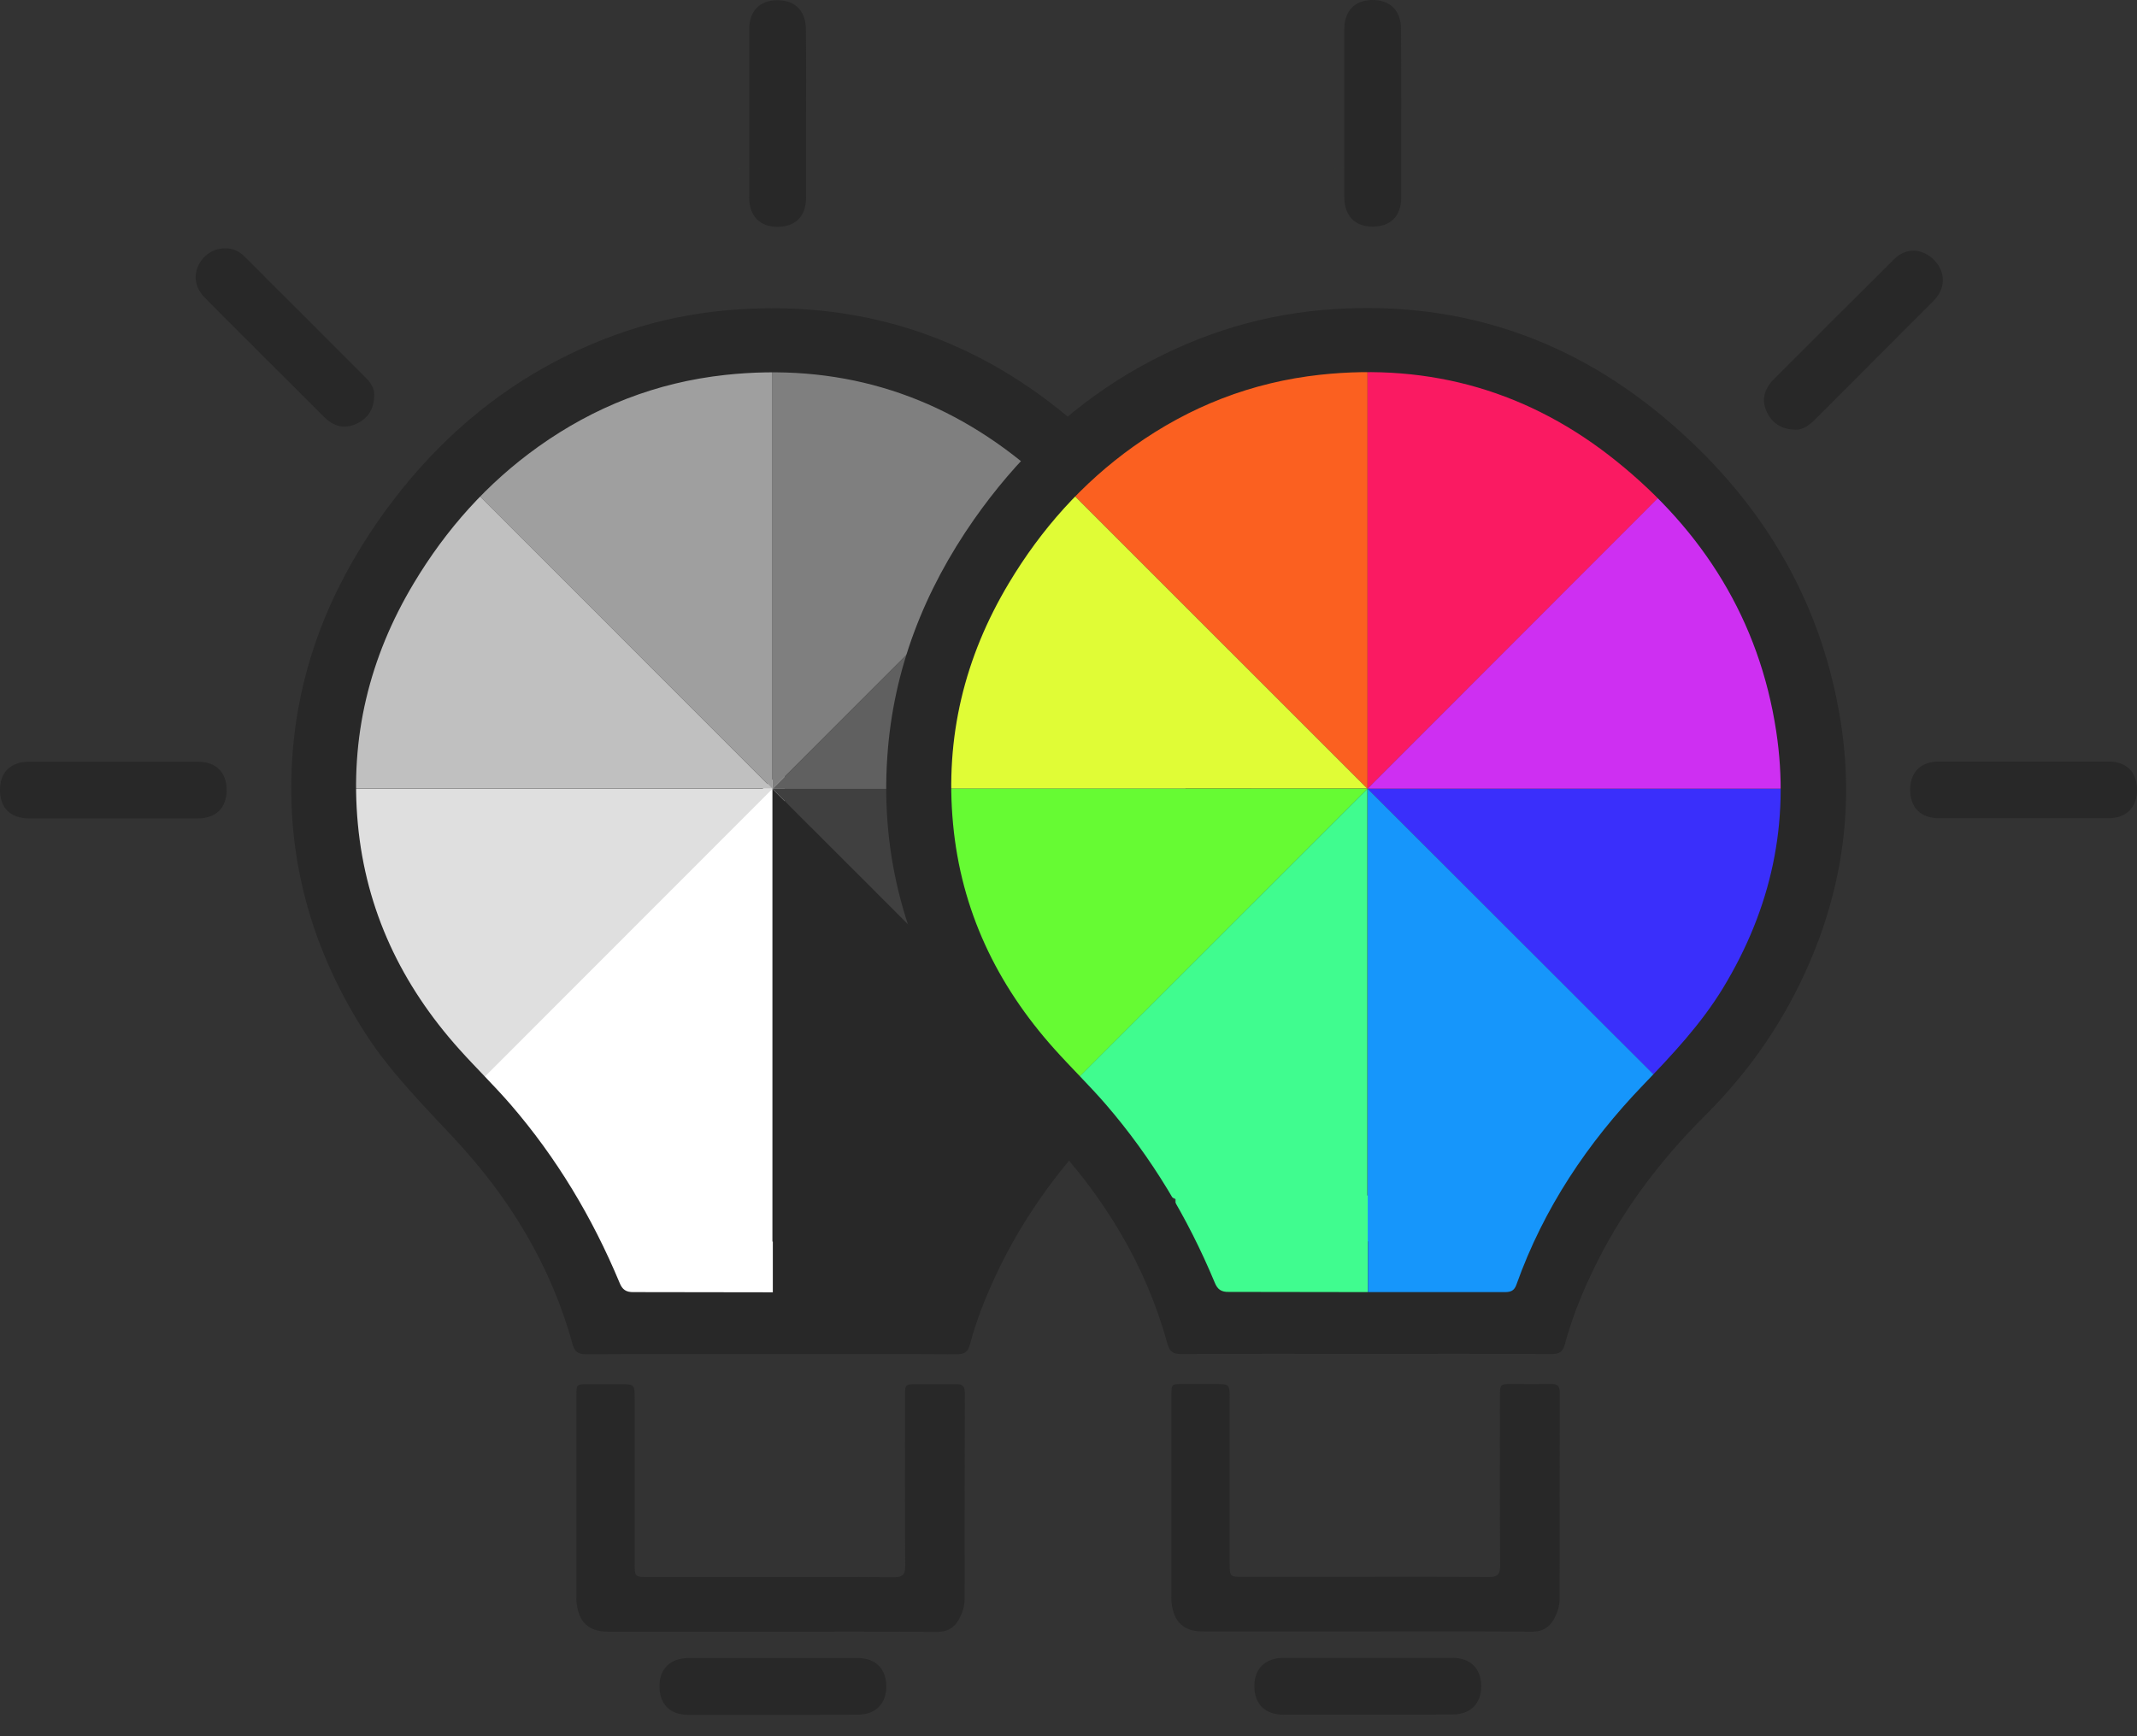 <svg width="64" height="52" viewBox="0 0 64 52" fill="none" xmlns="http://www.w3.org/2000/svg">
<rect x="0" y="0" width="64" height="52" fill="#333333" stroke="none"/>
<g clip-path="url(#clip0_6369_13661)">
<path d="M23.5 23L14 32C20.5 42 18 38.5 23.5 39V23Z" fill="white"/>
<path d="M22.172 5.055C22.154 5.061 22.137 5.061 22.119 5.067C22.137 5.067 22.154 5.061 22.172 5.055Z" fill="#12A71E"/>
<path d="M22.443 5.002C22.408 5.008 22.372 5.014 22.331 5.026C22.366 5.014 22.408 5.008 22.443 5.002Z" fill="#12A71E"/>
<path d="M26.35 12.904C26.344 12.904 26.344 12.904 26.338 12.898C26.338 12.898 26.344 12.904 26.35 12.904Z" fill="#0043FF"/>
<path d="M23.074 48.869C21.453 48.869 19.833 48.869 18.219 48.869C17.635 48.869 17.335 48.592 17.27 48.009C17.258 47.92 17.264 47.838 17.264 47.749C17.264 45.764 17.264 43.784 17.264 41.798C17.264 41.457 17.264 41.457 17.612 41.457C17.924 41.457 18.236 41.457 18.549 41.457C19.008 41.457 19.008 41.457 19.008 41.904C19.008 43.436 19.008 44.968 19.008 46.5C19.008 46.606 19.008 46.706 19.008 46.812C19.008 47.231 19.008 47.231 19.415 47.231C20.405 47.231 21.389 47.231 22.378 47.231C23.84 47.231 25.307 47.225 26.768 47.237C27.027 47.237 27.11 47.166 27.11 46.901C27.098 45.21 27.104 43.525 27.104 41.834C27.104 41.457 27.104 41.457 27.475 41.457C27.864 41.457 28.253 41.462 28.642 41.457C28.836 41.451 28.895 41.527 28.895 41.716C28.889 43.778 28.889 45.84 28.889 47.897C28.889 48.109 28.824 48.303 28.724 48.492C28.583 48.745 28.383 48.875 28.076 48.875C26.397 48.863 24.735 48.869 23.074 48.869Z" fill="#282828"/>
<path d="M23.144 51.361C22.308 51.361 21.465 51.361 20.628 51.361C20.069 51.361 19.75 51.049 19.75 50.501C19.75 49.977 20.075 49.664 20.622 49.658C22.308 49.658 23.993 49.658 25.678 49.658C26.22 49.658 26.538 49.977 26.544 50.501C26.544 51.031 26.226 51.349 25.69 51.355C24.835 51.361 23.987 51.361 23.144 51.361Z" fill="#282828"/>
<path d="M23.133 23.627L13.546 14.035C10.895 16.686 9.563 20.151 9.54 23.621H23.133V23.627Z" fill="#C0C0C0"/>
<path d="M23.133 23.627V10.064C19.385 10.064 15.991 11.572 13.517 14.011L23.133 23.627Z" fill="#9F9F9F"/>
<path d="M23.133 23.627H9.575C9.575 27.375 11.084 30.768 13.523 33.243L23.133 23.627Z" fill="#DFDFDF"/>
<path d="M23.133 23.627L32.719 33.214C35.371 30.562 36.702 27.098 36.726 23.627H23.133Z" fill="#404040"/>
<path d="M23.133 23.627V37.185C26.88 37.185 30.274 35.676 32.749 33.237L23.133 23.627Z" fill="#282828"/>
<path d="M23.133 23.627L32.719 14.041C30.068 11.389 26.603 10.058 23.133 10.034V23.627Z" fill="#7F7F7F"/>
<path d="M23.133 23.627H36.691C36.691 19.88 35.182 16.486 32.743 14.011L23.133 23.627Z" fill="#606060"/>
<path d="M28.901 35.812H23.145V39.394H28.901V35.812Z" fill="#282828"/>
<path d="M23.091 40.555C21.247 40.555 19.402 40.549 17.558 40.561C17.317 40.561 17.21 40.49 17.146 40.255C16.498 37.892 15.254 35.865 13.593 34.086C12.662 33.084 11.696 32.118 10.947 30.957C9.321 28.429 8.549 25.672 8.755 22.667C8.932 20.057 9.857 17.7 11.354 15.561C12.603 13.782 14.129 12.291 16.003 11.177C17.788 10.123 19.709 9.474 21.777 9.292C25.607 8.956 29.024 10.022 31.964 12.468C34.828 14.848 36.707 17.865 37.303 21.589C37.703 24.081 37.379 26.509 36.377 28.83C35.635 30.556 34.592 32.077 33.266 33.396C31.846 34.81 30.668 36.384 29.82 38.204C29.507 38.87 29.236 39.559 29.048 40.266C28.983 40.502 28.877 40.561 28.647 40.561C26.797 40.549 24.941 40.555 23.091 40.555ZM23.091 38.705C24.476 38.705 25.86 38.705 27.245 38.705C27.422 38.705 27.528 38.664 27.592 38.475C28.405 36.195 29.719 34.233 31.393 32.495C32.265 31.587 33.119 30.68 33.779 29.596C35.223 27.215 35.788 24.652 35.37 21.901C34.863 18.578 33.184 15.909 30.591 13.823C28.005 11.737 25.029 10.871 21.712 11.23C19.662 11.454 17.806 12.179 16.126 13.375C14.589 14.471 13.357 15.856 12.391 17.47C11.059 19.691 10.476 22.089 10.717 24.676C10.959 27.268 12.025 29.496 13.752 31.422C14.253 31.982 14.795 32.507 15.29 33.078C16.669 34.675 17.741 36.466 18.554 38.416C18.636 38.623 18.748 38.705 18.978 38.699C20.357 38.699 21.724 38.705 23.091 38.705Z" fill="#282828"/>
<path d="M11.207 11.819C11.207 12.279 11.001 12.544 10.665 12.697C10.311 12.857 9.987 12.768 9.716 12.497C8.962 11.743 8.208 10.995 7.453 10.24C7.006 9.793 6.558 9.351 6.116 8.897C5.845 8.62 5.792 8.249 5.945 7.943C6.116 7.595 6.458 7.406 6.835 7.442C7.047 7.459 7.212 7.565 7.353 7.713C8.549 8.903 9.74 10.099 10.936 11.295C11.101 11.448 11.213 11.637 11.207 11.819Z" fill="#282828"/>
<path d="M24.14 3.423C24.14 4.254 24.14 5.085 24.14 5.916C24.14 6.475 23.828 6.794 23.28 6.794C22.756 6.794 22.443 6.47 22.438 5.927C22.438 4.242 22.438 2.557 22.438 0.872C22.438 0.33 22.756 0.006 23.28 0.006C23.81 0.006 24.128 0.324 24.134 0.86C24.146 1.715 24.14 2.569 24.14 3.423Z" fill="#282828"/>
<path d="M3.388 24.511C2.551 24.511 1.709 24.511 0.872 24.511C0.312 24.511 -0.006 24.193 8.04087e-05 23.651C8.04087e-05 23.126 0.324 22.814 0.872 22.814C2.557 22.814 4.242 22.814 5.928 22.814C6.47 22.814 6.788 23.132 6.788 23.663C6.788 24.193 6.47 24.511 5.928 24.511C5.079 24.511 4.231 24.511 3.388 24.511Z" fill="#282828"/>
<path d="M39.996 5.05C39.978 5.055 39.961 5.055 39.943 5.061C39.961 5.061 39.978 5.055 39.996 5.05Z" fill="#12A71E"/>
<path d="M40.267 4.996C40.231 5.002 40.196 5.008 40.155 5.02C40.19 5.008 40.231 5.002 40.267 4.996Z" fill="#12A71E"/>
<path d="M44.173 12.898C44.167 12.898 44.167 12.898 44.162 12.892C44.162 12.892 44.167 12.898 44.173 12.898Z" fill="#0043FF"/>
<path d="M40.891 48.863C39.271 48.863 37.651 48.863 36.036 48.863C35.453 48.863 35.152 48.586 35.087 48.003C35.076 47.914 35.082 47.832 35.082 47.743C35.082 45.758 35.082 43.778 35.082 41.792C35.082 41.451 35.082 41.451 35.429 41.451C35.742 41.451 36.054 41.451 36.366 41.451C36.826 41.451 36.826 41.451 36.826 41.898C36.826 43.431 36.826 44.962 36.826 46.494C36.826 46.6 36.826 46.701 36.826 46.807C36.826 47.225 36.826 47.225 37.232 47.225C38.222 47.225 39.206 47.225 40.196 47.225C41.657 47.225 43.124 47.219 44.586 47.231C44.845 47.231 44.927 47.16 44.927 46.895C44.915 45.204 44.921 43.519 44.921 41.828C44.921 41.451 44.921 41.451 45.292 41.451C45.681 41.451 46.07 41.457 46.459 41.451C46.654 41.445 46.712 41.522 46.712 41.71C46.707 43.772 46.707 45.834 46.707 47.891C46.707 48.103 46.642 48.297 46.542 48.486C46.4 48.739 46.2 48.869 45.894 48.869C44.22 48.857 42.559 48.863 40.891 48.863Z" fill="#282828"/>
<path d="M40.962 51.355C40.125 51.355 39.282 51.355 38.446 51.355C37.886 51.355 37.568 51.043 37.568 50.495C37.568 49.971 37.892 49.658 38.44 49.653C40.125 49.653 41.81 49.653 43.495 49.653C44.037 49.653 44.355 49.971 44.361 50.495C44.361 51.025 44.043 51.344 43.507 51.349C42.659 51.355 41.81 51.355 40.962 51.355Z" fill="#282828"/>
<path d="M40.956 23.621L31.364 14.029C28.713 16.68 27.381 20.145 27.357 23.616H40.956V23.621Z" fill="#E0FC36"/>
<path d="M40.956 23.621V10.058C37.209 10.058 33.815 11.566 31.34 14.005L40.956 23.621Z" fill="#FB6020"/>
<path d="M40.956 23.621H27.393C27.393 27.369 28.901 30.762 31.34 33.237L40.956 23.621Z" fill="#66FB33"/>
<path d="M40.956 23.621L50.542 33.208C53.194 30.556 54.526 27.092 54.549 23.621H40.956Z" fill="#3A2FFB"/>
<path d="M40.956 23.621V37.179C44.703 37.179 48.097 35.671 50.572 33.231L40.956 23.621Z" fill="#1696FB"/>
<path d="M40.956 23.621L50.542 14.035C47.891 11.383 44.426 10.052 40.956 10.028V23.621Z" fill="#FA1A62"/>
<path d="M40.956 23.621H54.514C54.514 19.874 53.005 16.48 50.566 14.005L40.956 23.621Z" fill="#CE2FF2"/>
<path d="M46.725 35.806H40.968V39.389H46.725V35.806Z" fill="#1696FB"/>
<path d="M40.962 35.806H35.206V39.389H40.962V35.806Z" fill="#40FC8F"/>
<path d="M40.956 23.621L31.364 33.208C34.015 35.859 37.48 37.191 40.95 37.214V23.621H40.956Z" fill="#40FC8F"/>
<path d="M40.909 40.549C39.065 40.549 37.221 40.543 35.377 40.555C35.135 40.555 35.029 40.484 34.964 40.249C34.316 37.886 33.073 35.859 31.411 34.08C30.48 33.078 29.514 32.112 28.766 30.951C27.139 28.423 26.367 25.666 26.574 22.661C26.75 20.051 27.676 17.694 29.172 15.555C30.421 13.776 31.947 12.285 33.821 11.171C35.606 10.117 37.527 9.469 39.595 9.286C43.425 8.95 46.843 10.017 49.783 12.462C52.646 14.842 54.526 17.859 55.121 21.583C55.522 24.075 55.197 26.503 54.196 28.824C53.453 30.55 52.41 32.071 51.085 33.39C49.665 34.804 48.486 36.378 47.638 38.198C47.326 38.864 47.055 39.553 46.866 40.261C46.801 40.496 46.695 40.555 46.465 40.555C44.615 40.543 42.765 40.549 40.909 40.549ZM40.915 38.699C42.3 38.699 43.684 38.699 45.069 38.699C45.246 38.699 45.352 38.658 45.417 38.469C46.23 36.189 47.544 34.227 49.217 32.489C50.089 31.581 50.943 30.674 51.603 29.59C53.047 27.21 53.612 24.646 53.194 21.895C52.687 18.572 51.008 15.903 48.416 13.817C45.829 11.731 42.854 10.865 39.536 11.224C37.486 11.448 35.63 12.173 33.951 13.369C32.413 14.465 31.181 15.85 30.215 17.464C28.884 19.685 28.3 22.084 28.542 24.67C28.783 27.263 29.85 29.49 31.576 31.416C32.077 31.976 32.619 32.501 33.114 33.072C34.493 34.669 35.565 36.46 36.378 38.41C36.461 38.617 36.573 38.699 36.802 38.693C38.181 38.693 39.548 38.699 40.915 38.699Z" fill="#282828"/>
<path d="M53.777 12.868C53.324 12.862 53.064 12.656 52.911 12.332C52.764 12.026 52.817 11.725 53.035 11.454C53.047 11.442 53.059 11.425 53.07 11.413C54.29 10.193 55.504 8.974 56.729 7.76C57.095 7.4 57.578 7.436 57.931 7.795C58.255 8.131 58.273 8.585 57.967 8.944C57.943 8.968 57.919 8.997 57.896 9.021C56.718 10.205 55.533 11.383 54.355 12.568C54.172 12.75 53.972 12.88 53.777 12.868Z" fill="#282828"/>
<path d="M41.964 3.417C41.964 4.248 41.964 5.079 41.964 5.91C41.964 6.47 41.651 6.788 41.103 6.788C40.579 6.788 40.267 6.464 40.261 5.922C40.261 4.236 40.261 2.551 40.261 0.866C40.261 0.324 40.579 0 41.103 0C41.634 0 41.952 0.318 41.958 0.854C41.964 1.709 41.964 2.563 41.964 3.417Z" fill="#282828"/>
<path d="M60.606 24.505C59.758 24.505 58.909 24.505 58.067 24.505C57.525 24.505 57.206 24.187 57.206 23.657C57.206 23.126 57.525 22.808 58.067 22.808C59.764 22.808 61.455 22.808 63.152 22.808C63.688 22.808 64.006 23.132 64 23.669C64 24.181 63.676 24.505 63.157 24.505C62.303 24.505 61.455 24.505 60.606 24.505Z" fill="#282828"/>
</g>
<defs>
<clipPath id="clip0_6369_13661">
<rect width="64" height="52" fill="white"/>
</clipPath>
</defs>
</svg>
